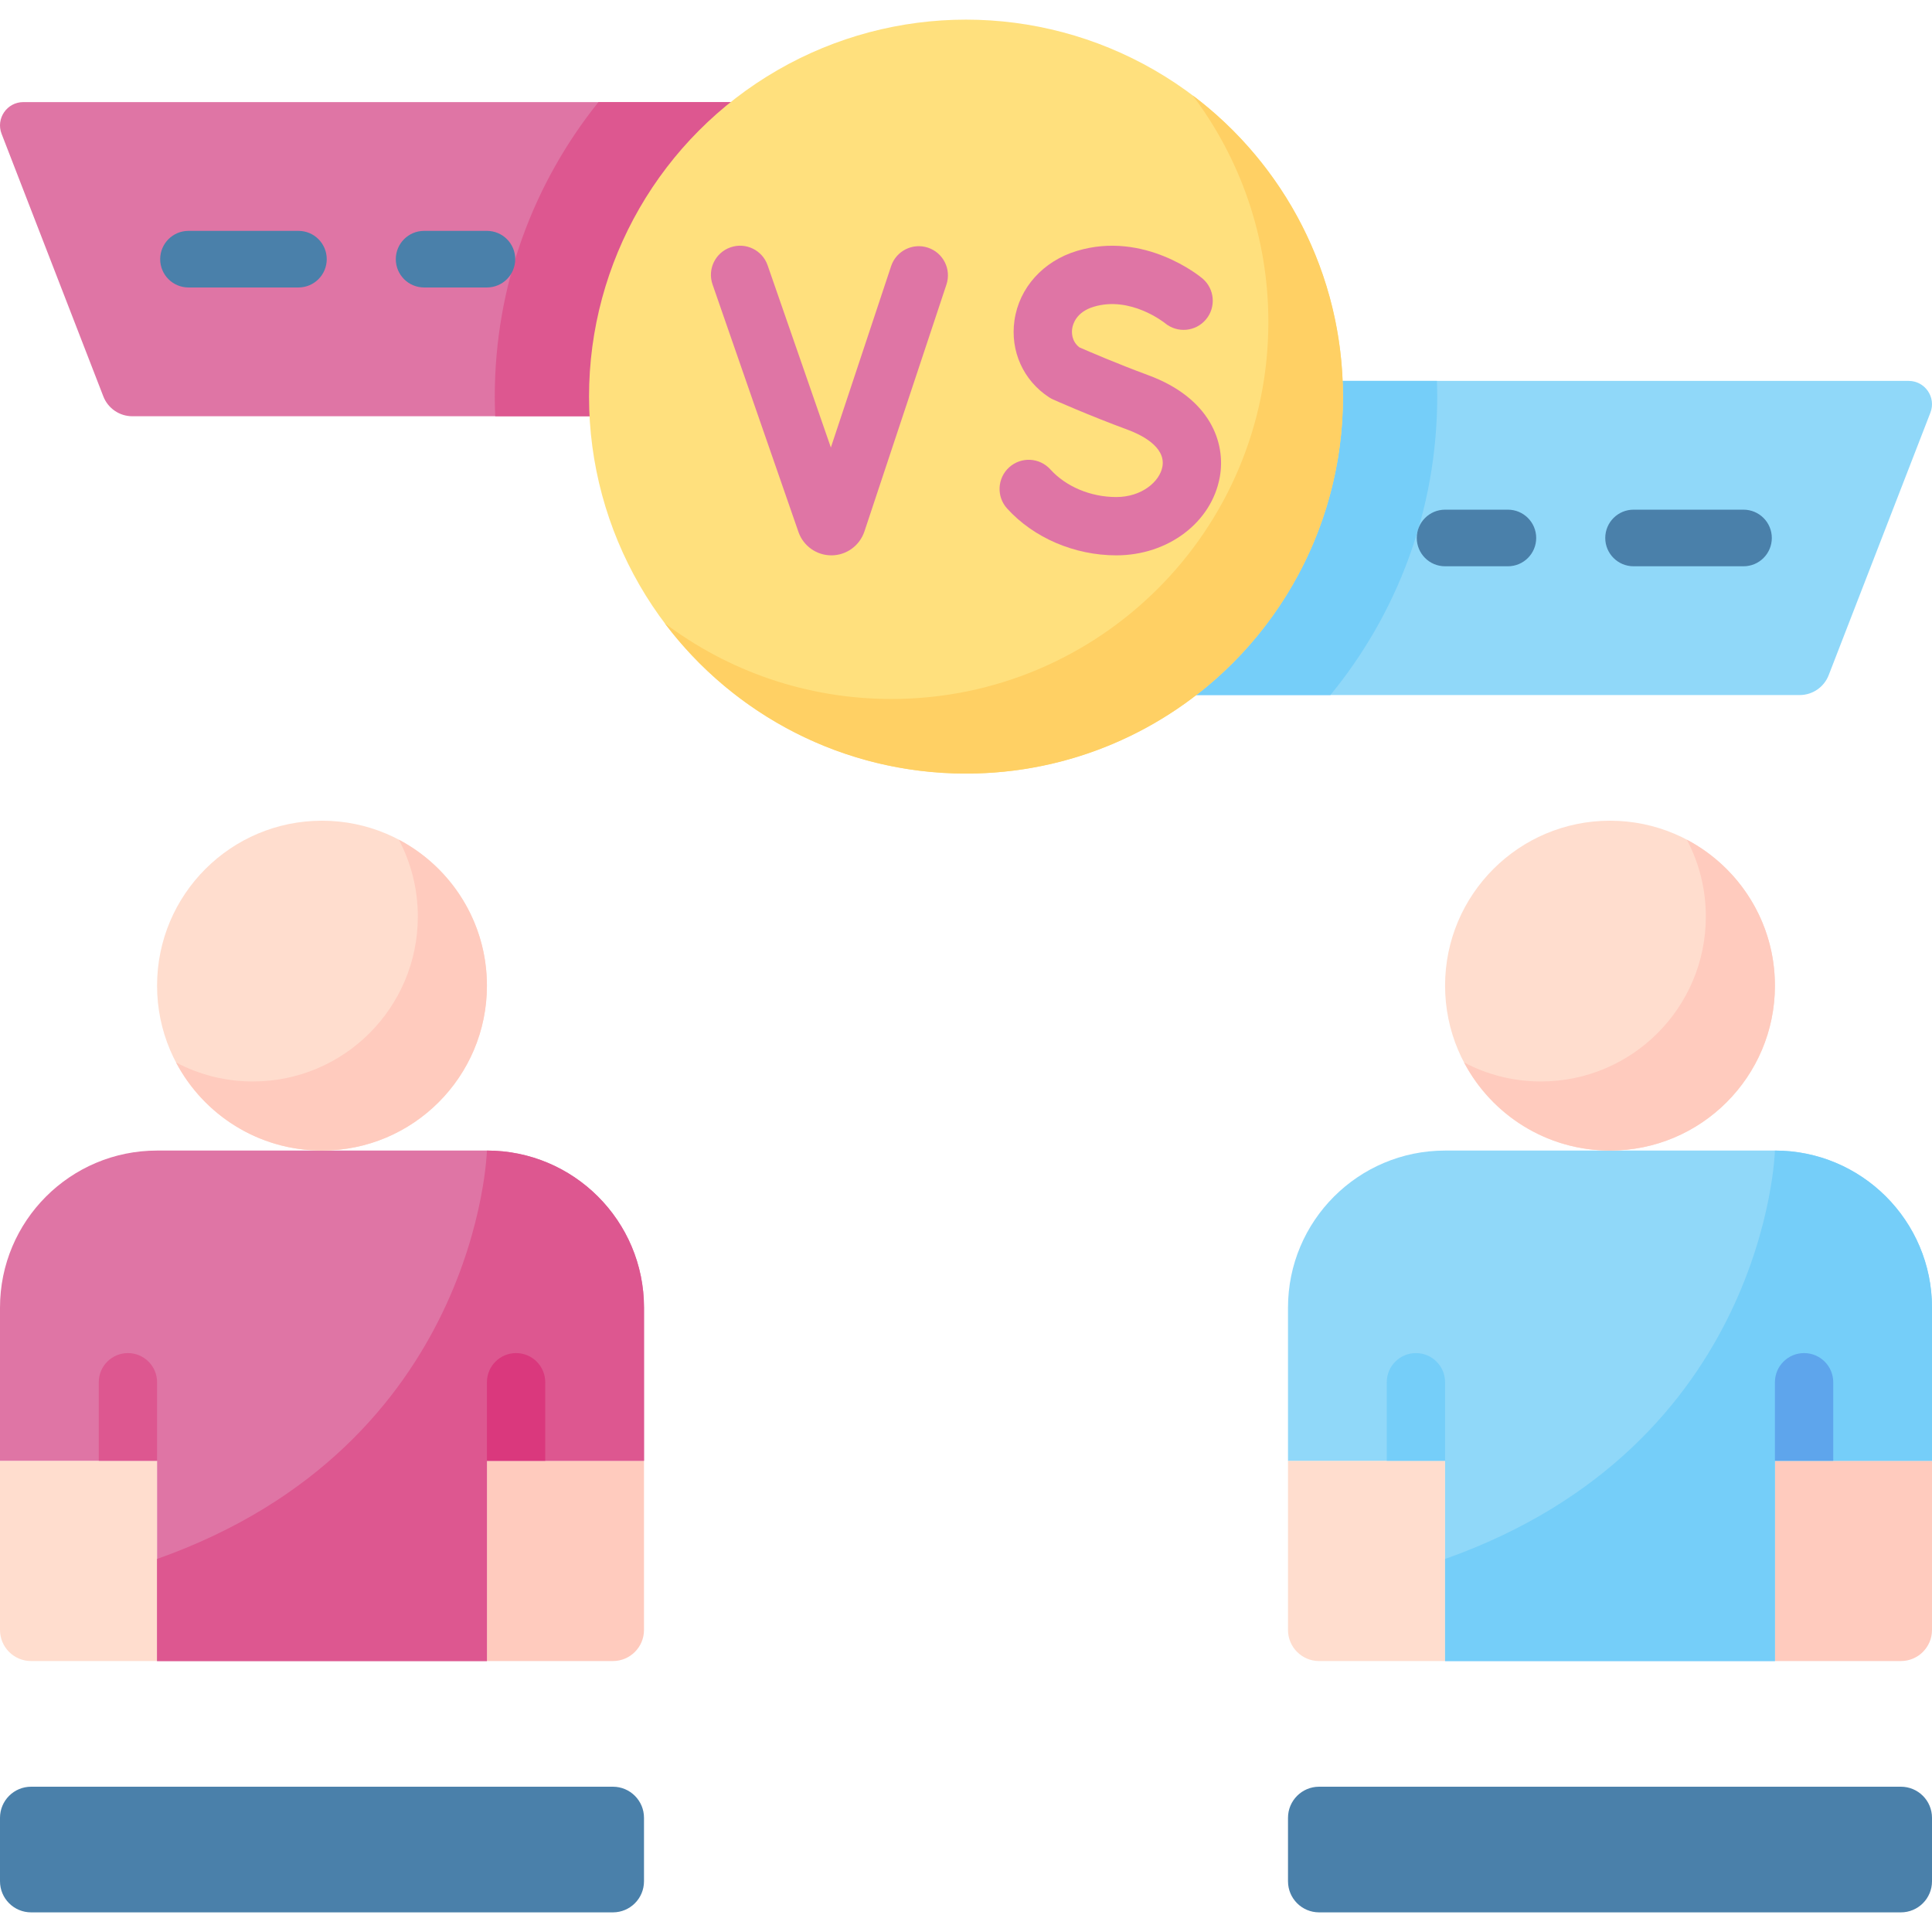 <svg id="Capa_1" enable-background="new 0 0 512 512" height="512" viewBox="0 0 512 512" width="512" xmlns="http://www.w3.org/2000/svg"><g><g><path d="m505.813 100.943h-249.813v83.252h220.932c3.403 0 6.455-2.091 7.685-5.264l26.96-69.574c1.569-4.05-1.42-8.414-5.764-8.414z" fill="#90d8f9"/></g><g><path d="m256 184.195h96.567c17.683-21.551 28.311-49.102 28.311-79.089 0-1.394-.031-2.78-.077-4.163h-124.801z" fill="#75cef9"/></g><g><path d="m6.187 27.057h249.813v83.252h-220.932c-3.403 0-6.455-2.091-7.685-5.264l-26.96-69.574c-1.569-4.05 1.42-8.414 5.764-8.414z" fill="#df75a5"/></g><g><path d="m256 27.057h-97.406c-17.178 21.395-27.473 48.54-27.473 78.049 0 1.744.045 3.477.117 5.203h124.762z" fill="#dd5790"/></g><g><circle cx="256" cy="105.106" fill="#ffe07d" r="99.902"/></g><g><path d="m316.062 25.272c12.597 16.718 20.068 37.517 20.068 60.062 0 55.175-44.728 99.902-99.902 99.902-22.545 0-43.344-7.471-60.062-20.068 18.232 24.196 47.205 39.841 79.834 39.841 55.175 0 99.902-44.728 99.902-99.902 0-32.631-15.645-61.604-39.84-79.835z" fill="#ffd064"/></g><g><g><path d="m162.425 440.195h-33.385v-53.073h41.626v44.832c.001 4.551-3.689 8.241-8.241 8.241z" fill="#ffcbbe"/></g><g><path d="m41.626 440.195h-33.385c-4.552 0-8.241-3.69-8.241-8.241v-44.832h41.626z" fill="#ffddce"/></g><g><path d="m129.041 304.911h-87.415c-22.989 0-41.626 18.636-41.626 41.626v40.585h41.626v53.073h87.415v-53.073h41.626v-40.585c0-22.99-18.637-41.626-41.626-41.626z" fill="#df75a5"/></g><g><path d="m41.626 413.138v27.057h87.415v-53.073h41.626v-40.585c0-22.989-18.637-41.626-41.626-41.626 0 0-2.082 78.048-87.415 108.227z" fill="#dd5790"/></g><g><g><circle cx="85.333" cy="261.203" fill="#ffddce" r="43.707"/></g><g><path d="m105.696 222.53c3.209 6.082 5.034 13.008 5.034 20.363 0 24.139-19.568 43.707-43.707 43.707-7.355 0-14.281-1.825-20.363-5.034 7.323 13.879 21.889 23.344 38.673 23.344 24.139 0 43.707-19.568 43.707-43.707.001-16.783-9.464-31.349-23.344-38.673z" fill="#ffcbbe"/></g></g></g><g><g><path d="m503.759 440.195h-33.385v-53.073h41.626v44.832c0 4.551-3.69 8.241-8.241 8.241z" fill="#ffcbbe"/></g><g><path d="m382.959 440.195h-33.385c-4.552 0-8.241-3.69-8.241-8.241v-44.832h41.626z" fill="#ffddce"/></g><g><path d="m470.374 304.911h-87.415c-22.989 0-41.626 18.637-41.626 41.626v40.585h41.626v53.073h87.415v-53.073h41.626v-40.585c0-22.99-18.637-41.626-41.626-41.626z" fill="#90d8f9"/></g><g><path d="m382.959 413.138v27.057h87.415v-53.073h41.626v-40.585c0-22.989-18.637-41.626-41.626-41.626 0 0-2.081 78.048-87.415 108.227z" fill="#75cef9"/></g><g><g><circle cx="426.667" cy="261.203" fill="#ffddce" r="43.707"/></g><g><path d="m447.03 222.53c3.209 6.082 5.034 13.008 5.034 20.363 0 24.139-19.568 43.707-43.707 43.707-7.355 0-14.281-1.825-20.363-5.034 7.323 13.879 21.889 23.344 38.673 23.344 24.139 0 43.707-19.568 43.707-43.707 0-16.783-9.465-31.349-23.344-38.673z" fill="#ffcbbe"/></g></g></g><g><path d="m162.425 506.797h-154.184c-4.552 0-8.241-3.69-8.241-8.241v-16.818c0-4.552 3.69-8.241 8.241-8.241h154.184c4.552 0 8.241 3.69 8.241 8.241v16.818c.001 4.551-3.689 8.241-8.241 8.241z" fill="#4a80aa"/></g><g><path d="m503.759 506.797h-154.184c-4.552 0-8.241-3.69-8.241-8.241v-16.818c0-4.552 3.69-8.241 8.241-8.241h154.184c4.552 0 8.241 3.69 8.241 8.241v16.818c0 4.551-3.69 8.241-8.241 8.241z" fill="#4a80aa"/></g><g><g><path d="m462.049 150.069h-29.139c-4.143 0-7.5-3.357-7.5-7.5s3.357-7.5 7.5-7.5h29.139c4.143 0 7.5 3.357 7.5 7.5s-3.358 7.5-7.5 7.5z" fill="#4a80aa"/></g><g><path d="m399.609 150.069h-16.65c-4.143 0-7.5-3.357-7.5-7.5s3.357-7.5 7.5-7.5h16.65c4.143 0 7.5 3.357 7.5 7.5s-3.357 7.5-7.5 7.5z" fill="#4a80aa"/></g></g><g><path d="m129.041 387.122v-20.813c0-4.268 3.459-7.726 7.726-7.726s7.726 3.459 7.726 7.726v20.813z" fill="#da387d"/></g><g><path d="m26.173 387.122v-20.813c0-4.268 3.459-7.726 7.726-7.726s7.726 3.459 7.726 7.726v20.813z" fill="#dd5790"/></g><g><path d="m470.374 387.122v-20.813c0-4.268 3.459-7.726 7.726-7.726s7.726 3.459 7.726 7.726v20.813z" fill="#5ea5ec"/></g><g><path d="m367.507 387.122v-20.813c0-4.268 3.459-7.726 7.726-7.726 4.268 0 7.726 3.459 7.726 7.726v20.813z" fill="#75cef9"/></g><g><g><g><g><path d="m295.832 147.173c-11.074 0-21.891-4.639-28.935-12.409-2.865-3.162-2.625-8.048.536-10.914 3.162-2.864 8.048-2.625 10.914.536 4.162 4.594 10.698 7.335 17.484 7.335 6.75 0 11.515-4.101 12.223-8.066.964-5.395-6.053-8.605-9.115-9.734-10.311-3.803-19.464-7.877-19.849-8.048-.372-.166-.73-.361-1.071-.584-6.826-4.451-10.342-12.256-9.177-20.369 1.243-8.663 7.588-15.723 16.556-18.426 17.89-5.383 32.626 6.764 33.243 7.285 3.267 2.745 3.689 7.619.944 10.885-2.735 3.256-7.583 3.685-10.849.975-.231-.187-9.178-7.279-18.881-4.348-4.605 1.387-5.532 4.535-5.717 5.824-.139.964-.206 3.289 1.91 4.937 2.257.989 9.959 4.317 18.239 7.372 16.457 6.07 20.595 17.9 18.979 26.948-2.15 12.053-13.689 20.801-27.434 20.801z" fill="#df75a5"/></g></g></g><g><g><g><path d="m220.315 147.173c-3.901 0-7.39-2.461-8.697-6.141l-22.789-65.654c-1.399-4.031.734-8.433 4.766-9.832 4.029-1.405 8.434.733 9.832 4.766l16.76 48.282 15.966-48.061c1.345-4.05 5.721-6.242 9.768-4.896 4.049 1.345 6.242 5.718 4.896 9.768l-21.745 65.46c-1.28 3.768-4.767 6.284-8.692 6.31-.023-.002-.044-.002-.065-.002z" fill="#df75a5"/></g></g></g></g><g><g><path d="m79.09 76.183h-29.139c-4.143 0-7.5-3.357-7.5-7.5s3.357-7.5 7.5-7.5h29.139c4.143 0 7.5 3.357 7.5 7.5s-3.358 7.5-7.5 7.5z" fill="#4a80aa"/></g><g><path d="m129.041 76.183h-16.65c-4.143 0-7.5-3.357-7.5-7.5s3.357-7.5 7.5-7.5h16.65c4.143 0 7.5 3.357 7.5 7.5s-3.357 7.5-7.5 7.5z" fill="#4a80aa"/></g></g></g></svg>